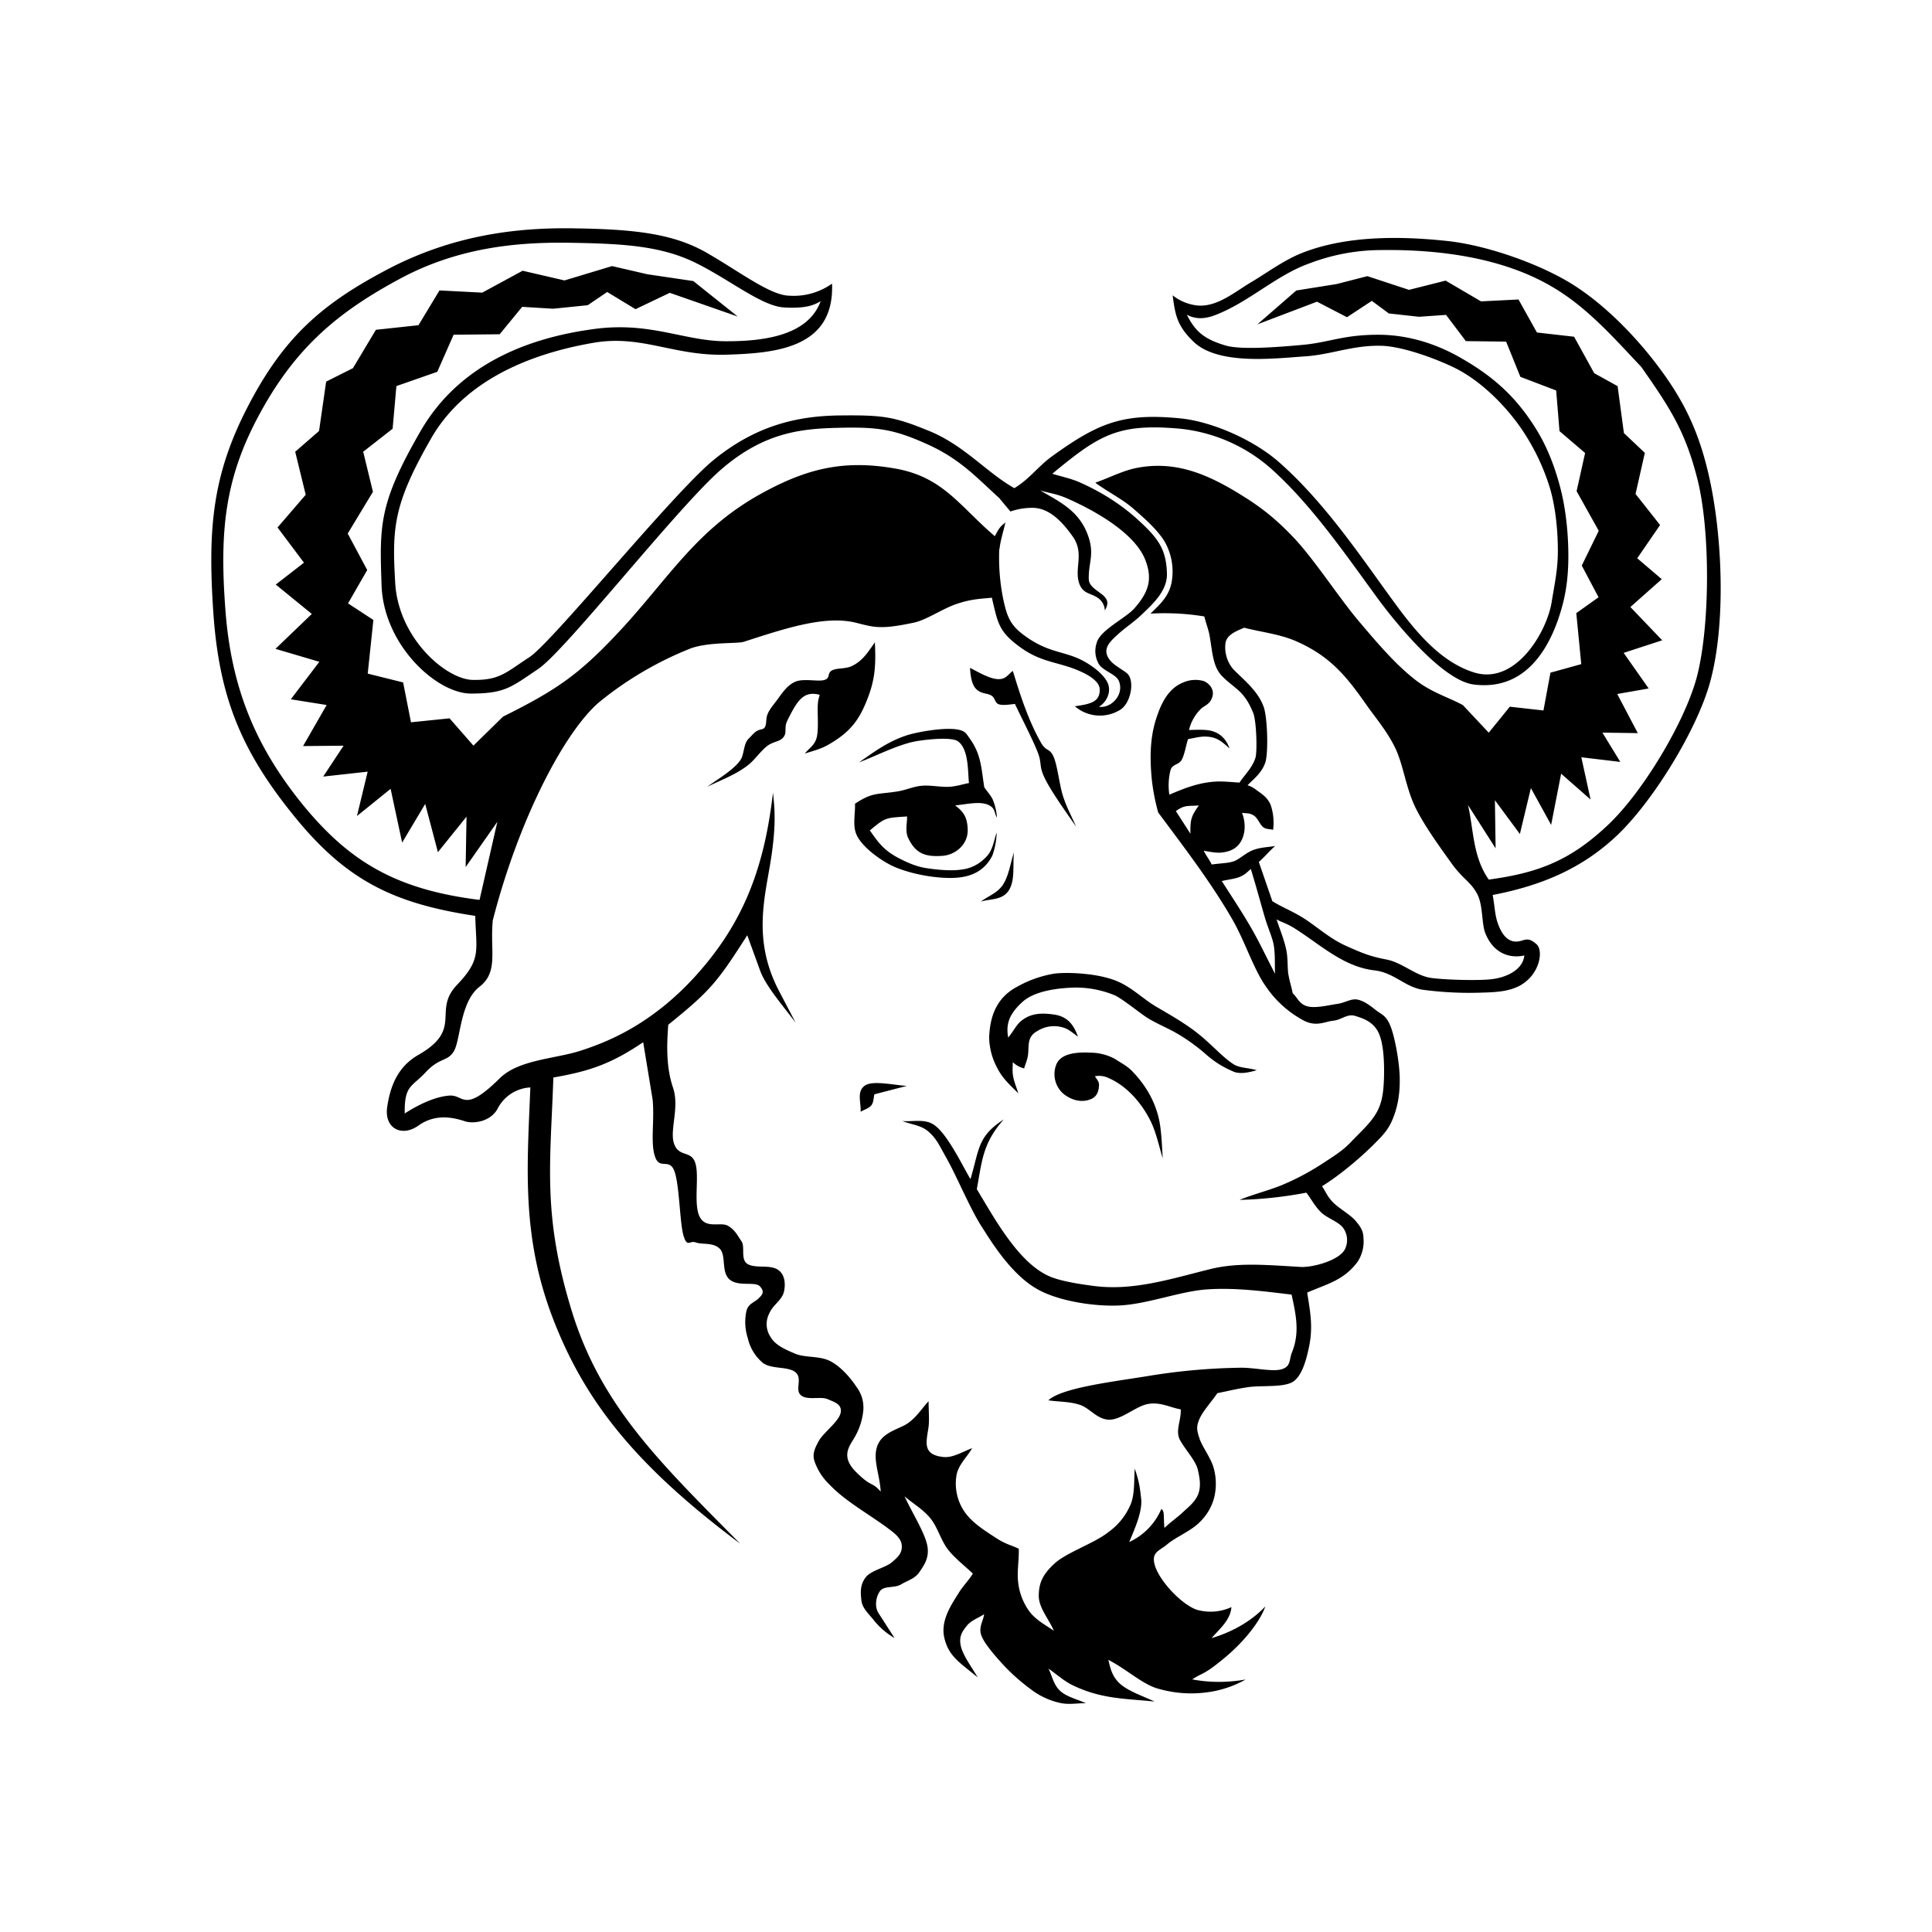 <svg xmlns="http://www.w3.org/2000/svg" width="100%" height="100%" viewBox="0 0 30.72 30.72"><path d="M8.432 17.291a0.62 0.62 0 0 0-0.52 0.338c-0.114 0.211-0.388 0.242-0.516 0.201-0.21-0.07-0.48-0.119-0.744 0.068-0.263 0.187-0.546 0.045-0.495-0.297 0.05-0.34 0.172-0.645 0.5-0.83 0.713-0.41 0.216-0.695 0.607-1.108 0.394-0.412 0.307-0.537 0.293-1.1-1.326-0.2-2.077-0.58-2.915-1.63C3.802 11.888 3.477 11.024 3.39 9.71 3.303 8.393 3.38 7.54 3.948 6.45 4.516 5.36 5.116 4.835 6.148 4.29 7.185 3.743 8.2 3.614 9.14 3.631c0.938 0.014 1.563 0.082 2.093 0.386 0.53 0.303 1.016 0.684 1.324 0.685 0.24 0.015 0.477-0.053 0.673-0.192 0.04 1.02-0.878 1.108-1.698 1.13-0.82 0.02-1.324-0.317-2.08-0.192-0.754 0.128-1.992 0.47-2.595 1.52-0.603 1.05-0.624 1.42-0.573 2.3 0.05 0.879 0.806 1.535 1.234 1.543 0.428 0.007 0.523-0.117 0.898-0.36 0.374-0.246 2.284-2.61 2.934-3.14 0.653-0.53 1.296-0.696 1.99-0.705 0.695-0.008 0.87 0.015 1.433 0.246 0.56 0.229 0.903 0.652 1.355 0.91 0.23-0.135 0.375-0.34 0.584-0.495 0.76-0.552 1.152-0.702 2.053-0.615 0.518 0.052 1.17 0.347 1.56 0.686 0.693 0.604 1.265 1.44 1.727 2.079 0.36 0.497 0.785 1.09 1.392 1.277 0.66 0.2 1.157-0.652 1.23-1.13 0.043-0.27 0.097-0.505 0.097-0.8 0-0.297-0.03-0.655-0.115-0.965a3.453 3.453 0 0 0-0.392-0.87c-0.258-0.415-0.68-0.85-1.116-1.071-0.246-0.125-0.826-0.353-1.19-0.36-0.449-0.01-0.79 0.14-1.202 0.168-0.5 0.034-1.396 0.146-1.786-0.24-0.25-0.246-0.283-0.41-0.324-0.73a0.76 0.76 0 0 0 0.4 0.162c0.314 0.026 0.606-0.23 0.86-0.378 0.21-0.123 0.504-0.34 0.778-0.45 0.704-0.285 1.567-0.278 2.31-0.2 0.594 0.06 1.367 0.324 1.89 0.62 0.525 0.297 1.03 0.798 1.4 1.269 0.465 0.594 0.72 1.104 0.888 1.844 0.216 0.945 0.277 2.365 0.015 3.299-0.205 0.734-0.887 1.86-1.467 2.414-0.573 0.547-1.235 0.81-1.986 0.955 0.03 0.149 0.033 0.29 0.071 0.416 0.056 0.178 0.163 0.375 0.38 0.313 0.086-0.025 0.133-0.047 0.246 0.053 0.115 0.1 0.056 0.484-0.266 0.66-0.164 0.085-0.334 0.103-0.595 0.11a5.61 5.61 0 0 1-0.953-0.046c-0.283-0.047-0.45-0.272-0.765-0.308-0.484-0.055-0.854-0.404-1.244-0.653-0.162-0.104-0.218-0.104-0.31-0.158 0.05 0.154 0.117 0.314 0.15 0.465 0.034 0.145 0.02 0.284 0.037 0.403 0.02 0.12 0.052 0.21 0.07 0.308 0.077 0.068 0.103 0.173 0.233 0.207 0.13 0.035 0.334-0.018 0.468-0.037 0.135-0.018 0.224-0.09 0.327-0.07 0.105 0.02 0.204 0.096 0.292 0.166s0.164 0.08 0.234 0.254c0.07 0.178 0.135 0.537 0.146 0.777 0.01 0.24-0.018 0.455-0.089 0.648-0.07 0.19-0.135 0.273-0.327 0.463s-0.505 0.465-0.818 0.66c0.058 0.084 0.083 0.162 0.173 0.254 0.09 0.094 0.277 0.197 0.36 0.295 0.083 0.098 0.126 0.168 0.126 0.277a0.587 0.587 0 0 1-0.092 0.373c-0.223 0.3-0.483 0.352-0.803 0.492 0.054 0.334 0.098 0.572 0.02 0.906-0.03 0.137-0.102 0.445-0.27 0.525-0.17 0.08-0.492 0.041-0.698 0.074-0.205 0.031-0.32 0.063-0.48 0.094-0.097 0.141-0.24 0.297-0.29 0.422-0.05 0.127-0.034 0.172 0.006 0.3 0.042 0.128 0.185 0.315 0.225 0.468a0.93 0.93 0 0 1 0.01 0.463 0.834 0.834 0 0 1-0.23 0.396c-0.128 0.135-0.38 0.24-0.508 0.346-0.125 0.11-0.252 0.123-0.217 0.303 0.047 0.248 0.41 0.646 0.67 0.744a0.793 0.793 0 0 0 0.557-0.04c-0.014 0.208-0.195 0.353-0.315 0.493 0.322-0.094 0.636-0.27 0.854-0.504-0.067 0.203-0.3 0.529-0.645 0.816-0.345 0.287-0.343 0.229-0.517 0.344 0.314 0.06 0.606 0.045 0.85 0.002a1.69 1.69 0 0 1-0.64 0.207 1.876 1.876 0 0 1-0.73-0.055c-0.26-0.063-0.499-0.301-0.814-0.465 0.03 0.119 0.053 0.26 0.185 0.38 0.136 0.12 0.335 0.183 0.55 0.284-0.273-0.03-0.559-0.037-0.825-0.096a2.083 2.083 0 0 1-0.478-0.164c-0.144-0.07-0.255-0.176-0.384-0.264 0.06 0.117 0.08 0.256 0.184 0.352 0.104 0.098 0.275 0.135 0.412 0.199-0.143-0.004-0.28 0.029-0.43-0.01a1.166 1.166 0 0 1-0.443-0.21 3.165 3.165 0 0 1-0.445-0.395c-0.132-0.145-0.296-0.332-0.345-0.463-0.048-0.133 0.03-0.225 0.044-0.338-0.09 0.06-0.2 0.094-0.272 0.18-0.07 0.088-0.131 0.166-0.1 0.318 0.03 0.15 0.171 0.338 0.27 0.506-0.295-0.242-0.46-0.336-0.53-0.625-0.064-0.273 0.104-0.52 0.233-0.725 0.064-0.104 0.161-0.2 0.22-0.3-0.134-0.128-0.284-0.24-0.4-0.388-0.112-0.15-0.161-0.352-0.276-0.492-0.117-0.143-0.274-0.232-0.41-0.348 0.119 0.256 0.317 0.572 0.359 0.77 0.044 0.2-0.048 0.323-0.12 0.43-0.07 0.108-0.183 0.134-0.291 0.198-0.11 0.068-0.277 0.016-0.342 0.113s-0.083 0.246-0.021 0.344l0.256 0.398a1.173 1.173 0 0 1-0.327-0.28c-0.074-0.097-0.186-0.189-0.2-0.317-0.015-0.13-0.022-0.246 0.064-0.363 0.084-0.117 0.318-0.156 0.422-0.246 0.105-0.09 0.162-0.148 0.156-0.264-0.006-0.117-0.12-0.2-0.217-0.273-0.3-0.225-0.68-0.43-0.934-0.699a0.931 0.931 0 0 1-0.24-0.379c-0.03-0.105 0.002-0.188 0.072-0.314 0.072-0.13 0.315-0.305 0.346-0.443 0.029-0.14-0.095-0.172-0.205-0.22-0.111-0.05-0.322 0.024-0.425-0.062-0.103-0.086 0.03-0.266-0.086-0.365-0.116-0.099-0.38-0.045-0.52-0.15a0.724 0.724 0 0 1-0.24-0.395 0.828 0.828 0 0 1-0.02-0.436c0.032-0.113 0.128-0.133 0.187-0.19 0.06-0.058 0.108-0.105 0.03-0.192-0.074-0.088-0.33 0.004-0.476-0.105-0.15-0.113-0.06-0.38-0.163-0.494-0.104-0.109-0.287-0.066-0.386-0.104-0.097-0.035-0.135 0.09-0.194-0.109-0.06-0.199-0.063-0.797-0.143-1.02-0.08-0.223-0.238-0.016-0.31-0.236-0.076-0.22-0.005-0.574-0.038-0.908l-0.15-0.91c-0.52 0.352-0.867 0.463-1.428 0.561-0.047 1.373-0.176 2.182 0.29 3.705 0.466 1.521 1.409 2.42 2.68 3.707-1.68-1.256-2.478-2.279-2.98-3.588-0.501-1.31-0.406-2.407-0.356-3.666z m8.918-0.553a0.837 0.837 0 0 1 0.376 0.098c0.09 0.061 0.188 0.107 0.27 0.19 0.206 0.21 0.36 0.462 0.428 0.751 0.044 0.186 0.05 0.422 0.064 0.64-0.062-0.2-0.103-0.409-0.192-0.589-0.14-0.285-0.376-0.56-0.672-0.688a0.35 0.35 0 0 0-0.214-0.027c0.023 0.041 0.063 0.076 0.065 0.133 0 0.06-0.012 0.174-0.112 0.223-0.16 0.078-0.34 0.021-0.464-0.086a0.414 0.414 0 0 1-0.102-0.459c0.08-0.194 0.375-0.194 0.553-0.186z m-1.62-0.272c0.016-0.332 0.134-0.609 0.432-0.77 0.187-0.107 0.392-0.18 0.604-0.215 0.207-0.026 0.713-0.008 1.018 0.13 0.232 0.105 0.39 0.271 0.597 0.394 0.205 0.121 0.35 0.201 0.546 0.338 0.3 0.211 0.475 0.44 0.682 0.576 0.1 0.066 0.24 0.057 0.374 0.098-0.104 0.03-0.24 0.064-0.35 0.03a1.565 1.565 0 0 1-0.438-0.265 2.946 2.946 0 0 0-0.497-0.359c-0.124-0.072-0.33-0.158-0.466-0.246-0.135-0.09-0.37-0.283-0.502-0.349a1.618 1.618 0 0 0-0.65-0.125c-0.256 0.008-0.626 0.05-0.822 0.228-0.197 0.18-0.27 0.336-0.227 0.566 0.073-0.084 0.123-0.19 0.195-0.254 0.154-0.133 0.33-0.139 0.52-0.113 0.216 0.027 0.323 0.15 0.394 0.354-0.047-0.033-0.135-0.109-0.204-0.135a0.495 0.495 0 0 0-0.438 0.043c-0.18 0.098-0.13 0.24-0.154 0.396-0.013 0.076-0.04 0.133-0.06 0.2a0.39 0.39 0 0 1-0.18-0.099c0 0.076-0.01 0.141 0.005 0.223 0.014 0.084 0.055 0.184 0.084 0.273-0.126-0.125-0.256-0.24-0.335-0.402a1.058 1.058 0 0 1-0.13-0.517z m0.218-2.4c0.09-0.134 0.12-0.343 0.174-0.515-0.02 0.217 0.02 0.453-0.083 0.609-0.105 0.158-0.292 0.129-0.443 0.176 0.118-0.09 0.258-0.131 0.352-0.268z m-2.206 3.203c0.119-0.096 0.438-0.02 0.676-0.002l-0.514 0.133c-0.017 0.06-0.01 0.123-0.048 0.174-0.04 0.051-0.114 0.068-0.171 0.104 0.006-0.155-0.062-0.313 0.057-0.409z m1.682-6.65c0.143 0.075 0.32 0.178 0.45 0.18 0.123 0.004 0.157-0.08 0.231-0.131 0.115 0.38 0.25 0.797 0.448 1.142 0.083 0.146 0.136 0.079 0.2 0.224 0.063 0.145 0.09 0.439 0.15 0.626s0.137 0.32 0.207 0.483c-0.174-0.25-0.4-0.566-0.5-0.773-0.098-0.207-0.035-0.225-0.115-0.421-0.078-0.198-0.238-0.504-0.357-0.756-0.086 0.01-0.19 0.026-0.255 0.006-0.065-0.021-0.054-0.091-0.112-0.134-0.06-0.045-0.158-0.027-0.24-0.1-0.08-0.07-0.1-0.217-0.107-0.346z m-0.766 1.875c0.135-0.012 0.299 0.023 0.425 0.017 0.126-0.006 0.216-0.04 0.324-0.06-0.02-0.19-0.002-0.537-0.175-0.664-0.115-0.08-0.578-0.02-0.701 0.006-0.28 0.06-0.604 0.227-0.873 0.33 0.258-0.18 0.48-0.346 0.79-0.44 0.189-0.054 0.622-0.128 0.814-0.075 0.089 0.023 0.104 0.06 0.158 0.135 0.183 0.255 0.183 0.475 0.23 0.773 0.046 0.07 0.095 0.119 0.134 0.194a0.91 0.91 0 0 1 0.068 0.289c-0.048-0.07-0.018-0.155-0.15-0.206-0.134-0.053-0.335-0.005-0.515 0.014 0.13 0.096 0.195 0.186 0.2 0.384 0.007 0.233-0.19 0.4-0.397 0.417-0.285 0.022-0.434-0.041-0.55-0.285-0.05-0.107-0.015-0.236-0.017-0.341-0.346 0.024-0.34 0.013-0.592 0.222 0.139 0.2 0.224 0.315 0.45 0.436 0.126 0.066 0.27 0.133 0.426 0.16 0.157 0.027 0.415 0.053 0.58 0.027a0.629 0.629 0 0 0 0.38-0.187c0.122-0.112 0.134-0.274 0.181-0.403a1.2 1.2 0 0 1-0.07 0.37c-0.14 0.27-0.38 0.353-0.667 0.353-0.275 0-0.616-0.063-0.873-0.17-0.205-0.084-0.545-0.324-0.625-0.533-0.056-0.143-0.012-0.318-0.018-0.477 0.285-0.19 0.354-0.143 0.689-0.198 0.14-0.025 0.239-0.076 0.374-0.088z m-1.655-1.28c0.007-0.113 0.02-0.11 0.03-0.166-0.26-0.07-0.36 0.099-0.514 0.41-0.057 0.116 0 0.187-0.062 0.264-0.06 0.076-0.16 0.065-0.257 0.139-0.098 0.074-0.196 0.215-0.29 0.292-0.188 0.156-0.446 0.25-0.666 0.358 0.15-0.111 0.443-0.28 0.538-0.44 0.05-0.085 0.042-0.246 0.12-0.324 0.078-0.075 0.105-0.13 0.205-0.15 0.1-0.018 0.06-0.135 0.093-0.228 0.032-0.091 0.097-0.158 0.165-0.251s0.156-0.23 0.29-0.282c0.136-0.05 0.348 0.005 0.45-0.023 0.103-0.03 0.044-0.105 0.119-0.15s0.219-0.023 0.32-0.072c0.176-0.084 0.26-0.227 0.367-0.377 0.015 0.326 0.01 0.56-0.107 0.869-0.131 0.346-0.266 0.55-0.641 0.763-0.128 0.072-0.257 0.098-0.365 0.137 0.062-0.086 0.152-0.123 0.188-0.256 0.034-0.136 0.009-0.4 0.017-0.512zM19.06 12.807c-0.177 0.014-0.22-0.012-0.363 0.09l0.232 0.36c-0.006-0.236 0.018-0.284 0.133-0.45z m-0.465-0.172c0.246-0.104 0.46-0.19 0.73-0.207 0.107-0.008 0.274 0.009 0.383 0.016 0.094-0.137 0.21-0.244 0.256-0.4 0.028-0.104 0.015-0.584-0.038-0.71-0.146-0.36-0.29-0.376-0.495-0.584-0.146-0.15-0.152-0.38-0.197-0.638-0.015-0.094-0.062-0.213-0.084-0.31a3.9 3.9 0 0 0-0.857-0.045c0.148-0.143 0.29-0.271 0.334-0.486a0.959 0.959 0 0 0-0.113-0.667c-0.12-0.191-0.315-0.36-0.494-0.517-0.178-0.155-0.436-0.284-0.604-0.412 0.22-0.077 0.444-0.194 0.66-0.235 0.56-0.108 1.043 0.057 1.584 0.384 0.315 0.19 0.573 0.37 0.902 0.716 0.33 0.344 0.735 0.975 1.053 1.348 0.317 0.375 0.575 0.67 0.853 0.893 0.276 0.226 0.528 0.289 0.792 0.43l0.412 0.439 0.335-0.413 0.535 0.06 0.111-0.601 0.49-0.136-0.079-0.811 0.354-0.252-0.267-0.504 0.27-0.553-0.352-0.63 0.135-0.607-0.407-0.348-0.053-0.646-0.569-0.217-0.227-0.56-0.64-0.008-0.315-0.417-0.43 0.03-0.48-0.053-0.27-0.2-0.395 0.26-0.477-0.247-0.947 0.36 0.618-0.538 0.64-0.102 0.49-0.126 0.662 0.218 0.582-0.147 0.563 0.33 0.596-0.03 0.293 0.525 0.591 0.067 0.32 0.58 0.372 0.206 0.1 0.746 0.333 0.315-0.148 0.653 0.39 0.494-0.363 0.529 0.39 0.332-0.499 0.443 0.506 0.529-0.613 0.2 0.398 0.566-0.5 0.088 0.327 0.622-0.563-0.008 0.285 0.466-0.62-0.074 0.147 0.672-0.468-0.411-0.159 0.814-0.322-0.585-0.175 0.73-0.397-0.537 0.011 0.765-0.439-0.688c0.091 0.39 0.073 0.817 0.33 1.185 0.793-0.107 1.311-0.307 1.92-0.892 0.552-0.533 1.214-1.644 1.394-2.35 0.204-0.802 0.21-2.281 0.01-3.101-0.195-0.787-0.447-1.163-0.897-1.807-0.43-0.455-0.853-0.94-1.399-1.264-0.8-0.48-1.828-0.608-2.74-0.596a3.22 3.22 0 0 0-1.147 0.215c-0.527 0.19-0.95 0.61-1.487 0.818-0.175 0.067-0.315 0.068-0.454-0.004 0.135 0.27 0.28 0.39 0.62 0.49 0.243 0.07 0.824 0.025 1.226-0.012 0.43-0.04 0.654-0.167 1.238-0.16 0.57 0.01 1.024 0.225 1.272 0.368 0.511 0.292 0.877 0.614 1.196 1.13 0.175 0.28 0.298 0.6 0.383 0.924 0.086 0.324 0.124 0.688 0.13 1.006 0.006 0.318-0.019 0.602-0.097 0.888-0.182 0.669-0.583 1.35-1.407 1.245-0.504-0.063-1.263-1.01-1.518-1.357-0.514-0.701-1.042-1.477-1.687-2.06a2.587 2.587 0 0 0-1.463-0.65c-0.992-0.09-1.287 0.099-2.033 0.716 0.15 0.047 0.3 0.074 0.455 0.145 0.346 0.156 0.662 0.357 0.938 0.615 0.29 0.27 0.42 0.442 0.43 0.829 0.007 0.259-0.204 0.465-0.4 0.649-0.117 0.114-0.274 0.218-0.37 0.307-0.128 0.117-0.286 0.246-0.125 0.432 0.06 0.07 0.165 0.123 0.252 0.189 0.14 0.103 0.075 0.488-0.108 0.592a0.61 0.61 0 0 1-0.713-0.061c0.246-0.035 0.402-0.068 0.395-0.27-0.002-0.115-0.15-0.213-0.297-0.28-0.35-0.16-0.614-0.134-0.963-0.386-0.353-0.254-0.36-0.393-0.455-0.79-0.17 0.017-0.327 0.02-0.554 0.097-0.226 0.074-0.478 0.254-0.684 0.299-0.52 0.11-0.623 0.078-0.907 0.006-0.501-0.132-1.15 0.09-1.8 0.299-0.107 0.033-0.543 0-0.836 0.102a5.518 5.518 0 0 0-1.457 0.853c-0.556 0.469-1.286 1.869-1.698 3.477-0.045 0.49 0.095 0.817-0.213 1.055-0.308 0.24-0.3 0.851-0.405 1.023-0.103 0.17-0.225 0.094-0.45 0.336-0.223 0.24-0.337 0.201-0.332 0.654 0.195-0.125 0.477-0.273 0.725-0.285 0.22-0.006 0.222 0.283 0.785-0.273 0.3-0.299 0.88-0.309 1.283-0.439 0.402-0.13 1.125-0.402 1.85-1.21 0.725-0.81 1.072-1.664 1.213-2.896 0.02 0.215 0.06 0.463-0.033 1.065-0.095 0.604-0.296 1.28 0.13 2.092l0.264 0.504c-0.157-0.215-0.465-0.566-0.56-0.815l-0.21-0.577c-0.48 0.752-0.59 0.885-1.256 1.423-0.026 0.334-0.033 0.682 0.076 1.002 0.108 0.32-0.064 0.688 0.02 0.9 0.082 0.21 0.273 0.09 0.336 0.303s-0.032 0.635 0.064 0.842c0.1 0.207 0.337 0.082 0.453 0.15 0.115 0.066 0.154 0.158 0.215 0.246 0.063 0.088-0.023 0.297 0.103 0.365 0.126 0.066 0.32 0.01 0.453 0.074 0.13 0.066 0.15 0.223 0.12 0.361-0.033 0.141-0.173 0.205-0.234 0.348a0.365 0.365 0 0 0 0.02 0.373c0.074 0.131 0.236 0.201 0.4 0.27 0.162 0.064 0.39 0.027 0.559 0.12 0.169 0.09 0.32 0.272 0.408 0.405a0.542 0.542 0 0 1 0.109 0.363 1.038 1.038 0 0 1-0.137 0.434c-0.074 0.135-0.236 0.3 0.02 0.555 0.254 0.254 0.246 0.145 0.393 0.313-0.017-0.289-0.135-0.52-0.05-0.738 0.089-0.217 0.35-0.256 0.485-0.352 0.139-0.1 0.219-0.232 0.326-0.348 0 0.148 0.015 0.31-0.002 0.42-0.033 0.227-0.102 0.432 0.237 0.467 0.153 0.016 0.299-0.082 0.458-0.14-0.084 0.147-0.23 0.27-0.252 0.45a0.793 0.793 0 0 0 0.13 0.56c0.123 0.18 0.34 0.312 0.498 0.415 0.158 0.105 0.244 0.115 0.365 0.174 0.006 0.176-0.03 0.363-0.01 0.53a0.962 0.962 0 0 0 0.17 0.454c0.098 0.14 0.252 0.22 0.398 0.32-0.08-0.188-0.242-0.365-0.24-0.56 0.002-0.197 0.06-0.335 0.252-0.51 0.19-0.175 0.64-0.325 0.85-0.495a1.03 1.03 0 0 0 0.355-0.436c0.075-0.164 0.055-0.43 0.07-0.576 0.068 0.205 0.078 0.27 0.102 0.486 0.02 0.217-0.127 0.521-0.19 0.68a1.02 1.02 0 0 0 0.51-0.525c0.058 0.035 0.03 0.125 0.05 0.301 0.094-0.092 0.2-0.162 0.293-0.25 0.094-0.088 0.195-0.164 0.243-0.287 0.046-0.12 0.027-0.252-0.007-0.393-0.035-0.143-0.193-0.307-0.28-0.463-0.083-0.152 0.017-0.305 0.01-0.492-0.17-0.029-0.313-0.117-0.51-0.088-0.196 0.03-0.42 0.248-0.622 0.252-0.2 0-0.314-0.188-0.478-0.238-0.165-0.053-0.33-0.045-0.495-0.07 0.21-0.199 1.02-0.295 1.576-0.385a9.794 9.794 0 0 1 1.47-0.133c0.22-0.006 0.506 0.068 0.66 0.025 0.153-0.045 0.12-0.15 0.165-0.264 0.13-0.318 0.066-0.604-0.004-0.924-0.444-0.053-0.908-0.115-1.356-0.082-0.438 0.033-0.956 0.242-1.41 0.256-0.39 0.014-0.975-0.074-1.31-0.28-0.414-0.25-0.732-0.79-0.846-0.966-0.184-0.28-0.415-0.836-0.56-1.088-0.14-0.254-0.171-0.324-0.29-0.43-0.116-0.105-0.276-0.113-0.417-0.17 0.16 0.014 0.336-0.035 0.482 0.047 0.22 0.127 0.465 0.648 0.601 0.877 0.145-0.486 0.11-0.676 0.53-0.95-0.337 0.378-0.347 0.665-0.429 1.11 0.28 0.46 0.67 1.193 1.18 1.396 0.186 0.074 0.502 0.12 0.7 0.145 0.622 0.076 1.22-0.119 1.83-0.27 0.444-0.11 0.896-0.066 1.437-0.035 0.183 0.012 0.616-0.1 0.707-0.283a0.33 0.33 0 0 0-0.024-0.33c-0.07-0.105-0.255-0.158-0.355-0.254-0.1-0.098-0.156-0.21-0.235-0.314a6.51 6.51 0 0 1-1.062 0.115c0.22-0.09 0.433-0.14 0.66-0.23 0.237-0.098 0.463-0.219 0.676-0.359 0.186-0.123 0.303-0.193 0.438-0.334 0.133-0.143 0.304-0.289 0.403-0.463 0.1-0.174 0.114-0.369 0.12-0.584 0.004-0.215-0.005-0.516-0.088-0.69-0.084-0.173-0.243-0.226-0.37-0.265-0.128-0.04-0.217 0.063-0.35 0.076-0.134 0.014-0.258 0.096-0.452 0.006a1.68 1.68 0 0 1-0.617-0.548c-0.196-0.274-0.335-0.722-0.534-1.067-0.343-0.596-0.77-1.15-1.18-1.702a3.392 3.392 0 0 1-0.1-0.508c-0.032-0.322-0.036-0.656 0.064-0.97 0.075-0.24 0.188-0.493 0.438-0.591a0.48 0.48 0 0 1 0.317-0.022c0.09 0.032 0.18 0.135 0.142 0.252-0.04 0.129-0.127 0.134-0.188 0.198a0.693 0.693 0 0 0-0.183 0.33c0.11-0.004 0.262-0.011 0.354 0.013 0.12 0.03 0.23 0.11 0.29 0.279-0.142-0.126-0.212-0.185-0.39-0.188-0.082-0.002-0.18 0.026-0.27 0.04-0.034 0.109-0.054 0.244-0.1 0.33-0.05 0.084-0.142 0.063-0.177 0.16a0.992 0.992 0 0 0-0.02 0.392h0.004z m1.242-0.15c0.056 0.022 0.075 0.028 0.146 0.08 0.07 0.053 0.165 0.105 0.22 0.23a0.878 0.878 0 0 1 0.04 0.4c-0.048-0.015-0.113-0.005-0.163-0.047-0.05-0.043-0.08-0.14-0.143-0.18-0.065-0.043-0.117-0.034-0.188-0.043 0.038 0.096 0.05 0.199 0.036 0.3-0.036 0.204-0.156 0.308-0.352 0.33-0.084 0.013-0.22-0.015-0.292-0.028 0.034 0.075 0.09 0.143 0.126 0.219 0.164-0.023 0.285-0.02 0.375-0.061 0.088-0.041 0.183-0.135 0.296-0.173 0.113-0.04 0.214-0.04 0.338-0.06-0.098 0.085-0.162 0.168-0.26 0.254l0.215 0.623c0.152 0.096 0.294 0.146 0.485 0.263 0.19 0.116 0.42 0.327 0.67 0.44 0.248 0.112 0.395 0.176 0.656 0.224 0.26 0.05 0.467 0.262 0.722 0.295 0.255 0.032 0.735 0.041 0.932 0.021 0.225-0.02 0.516-0.135 0.542-0.38-0.188 0.044-0.475 0.004-0.619-0.35-0.064-0.156-0.034-0.446-0.132-0.63-0.099-0.187-0.236-0.246-0.4-0.475-0.164-0.23-0.43-0.59-0.58-0.895-0.15-0.308-0.188-0.654-0.313-0.93-0.128-0.273-0.319-0.494-0.469-0.707-0.323-0.463-0.584-0.777-1.12-1.011-0.257-0.112-0.55-0.143-0.823-0.213-0.113 0.05-0.268 0.104-0.295 0.237a0.536 0.536 0 0 0 0.12 0.42c0.16 0.166 0.395 0.343 0.487 0.604 0.06 0.168 0.076 0.73 0.025 0.883-0.054 0.16-0.178 0.257-0.282 0.36z m0.052 1.332c-0.05 0.043-0.087 0.087-0.167 0.122-0.08 0.036-0.19 0.045-0.295 0.07 0.148 0.232 0.305 0.467 0.447 0.71 0.143 0.242 0.266 0.51 0.4 0.764-0.006-0.147 0.003-0.301-0.018-0.437-0.02-0.136-0.083-0.254-0.145-0.461-0.06-0.206-0.135-0.484-0.222-0.768z m-4-5.087a3.32 3.32 0 0 0 0.065 0.806c0.058 0.267 0.11 0.404 0.328 0.564 0.396 0.295 0.648 0.245 0.955 0.416 0.145 0.08 0.328 0.217 0.382 0.359 0.053 0.146-0.036 0.3-0.146 0.363 0.192 0.029 0.408-0.19 0.318-0.41-0.045-0.11-0.255-0.16-0.32-0.271a0.41 0.41 0 0 1-0.033-0.335c0.053-0.202 0.454-0.388 0.597-0.546 0.218-0.248 0.3-0.453 0.177-0.77-0.172-0.445-0.842-0.804-1.242-0.98-0.183-0.08-0.287-0.083-0.43-0.128 0.293 0.174 0.602 0.31 0.75 0.69 0.124 0.32 0.016 0.444 0.022 0.72 0.002 0.13 0.172 0.197 0.248 0.277 0.064 0.072 0.06 0.125 0.008 0.223a0.256 0.256 0 0 0-0.11-0.2c-0.113-0.08-0.235-0.062-0.295-0.224-0.09-0.248 0.09-0.484-0.112-0.762-0.15-0.208-0.353-0.441-0.625-0.447a1.073 1.073 0 0 0-0.36 0.058l-0.183-0.22-0.005-0.003c-0.372-0.34-0.626-0.62-1.146-0.852-0.522-0.234-0.78-0.27-1.38-0.256-0.596 0.013-1.19 0.063-1.882 0.66-0.694 0.6-2.48 2.888-2.915 3.177-0.43 0.289-0.527 0.389-1.068 0.389-0.54 0-1.387-0.766-1.42-1.723-0.032-0.956-0.045-1.297 0.62-2.45 0.665-1.151 1.867-1.504 2.762-1.624 0.895-0.12 1.432 0.194 2.092 0.195 0.66 0.002 1.314-0.11 1.508-0.637-0.095 0.056-0.221 0.12-0.577 0.1-0.355-0.018-0.85-0.43-1.402-0.705C10.517 3.908 9.9 3.875 9.11 3.861c-0.79-0.015-1.777 0.045-2.755 0.574C5.378 4.96 4.71 5.52 4.143 6.555 3.575 7.588 3.49 8.43 3.583 9.682 3.673 10.93 4.06 11.86 4.802 12.78c0.744 0.914 1.485 1.363 2.823 1.529l0.283-1.242-0.504 0.72 0.014-0.802-0.455 0.565-0.202-0.767-0.367 0.615-0.183-0.855-0.535 0.432 0.17-0.705-0.707 0.078 0.324-0.491-0.644 0.006 0.375-0.653-0.57-0.091 0.454-0.596-0.698-0.206 0.578-0.555-0.573-0.467 0.448-0.348-0.42-0.56 0.448-0.52-0.167-0.684 0.379-0.33 0.113-0.785 0.426-0.214 0.365-0.61 0.677-0.073 0.334-0.553 0.68 0.035 0.642-0.348 0.666 0.154 0.756-0.228 0.562 0.13 0.73 0.108 0.706 0.564-1.08-0.377-0.545 0.26-0.45-0.273-0.31 0.21-0.55 0.056-0.492-0.03-0.358 0.436-0.732 0.007-0.26 0.59-0.65 0.227-0.06 0.678-0.468 0.366 0.155 0.637-0.401 0.664 0.31 0.58-0.305 0.53 0.403 0.264-0.09 0.853 0.563 0.14 0.125 0.634 0.613-0.063 0.38 0.434 0.47-0.461c0.859-0.428 1.213-0.668 1.883-1.391 0.76-0.823 1.196-1.584 2.208-2.147 0.73-0.405 1.32-0.551 2.139-0.408 0.766 0.132 1.024 0.593 1.59 1.077 0.06-0.11 0.07-0.14 0.168-0.218-0.03 0.142-0.08 0.287-0.093 0.423z" /></svg>